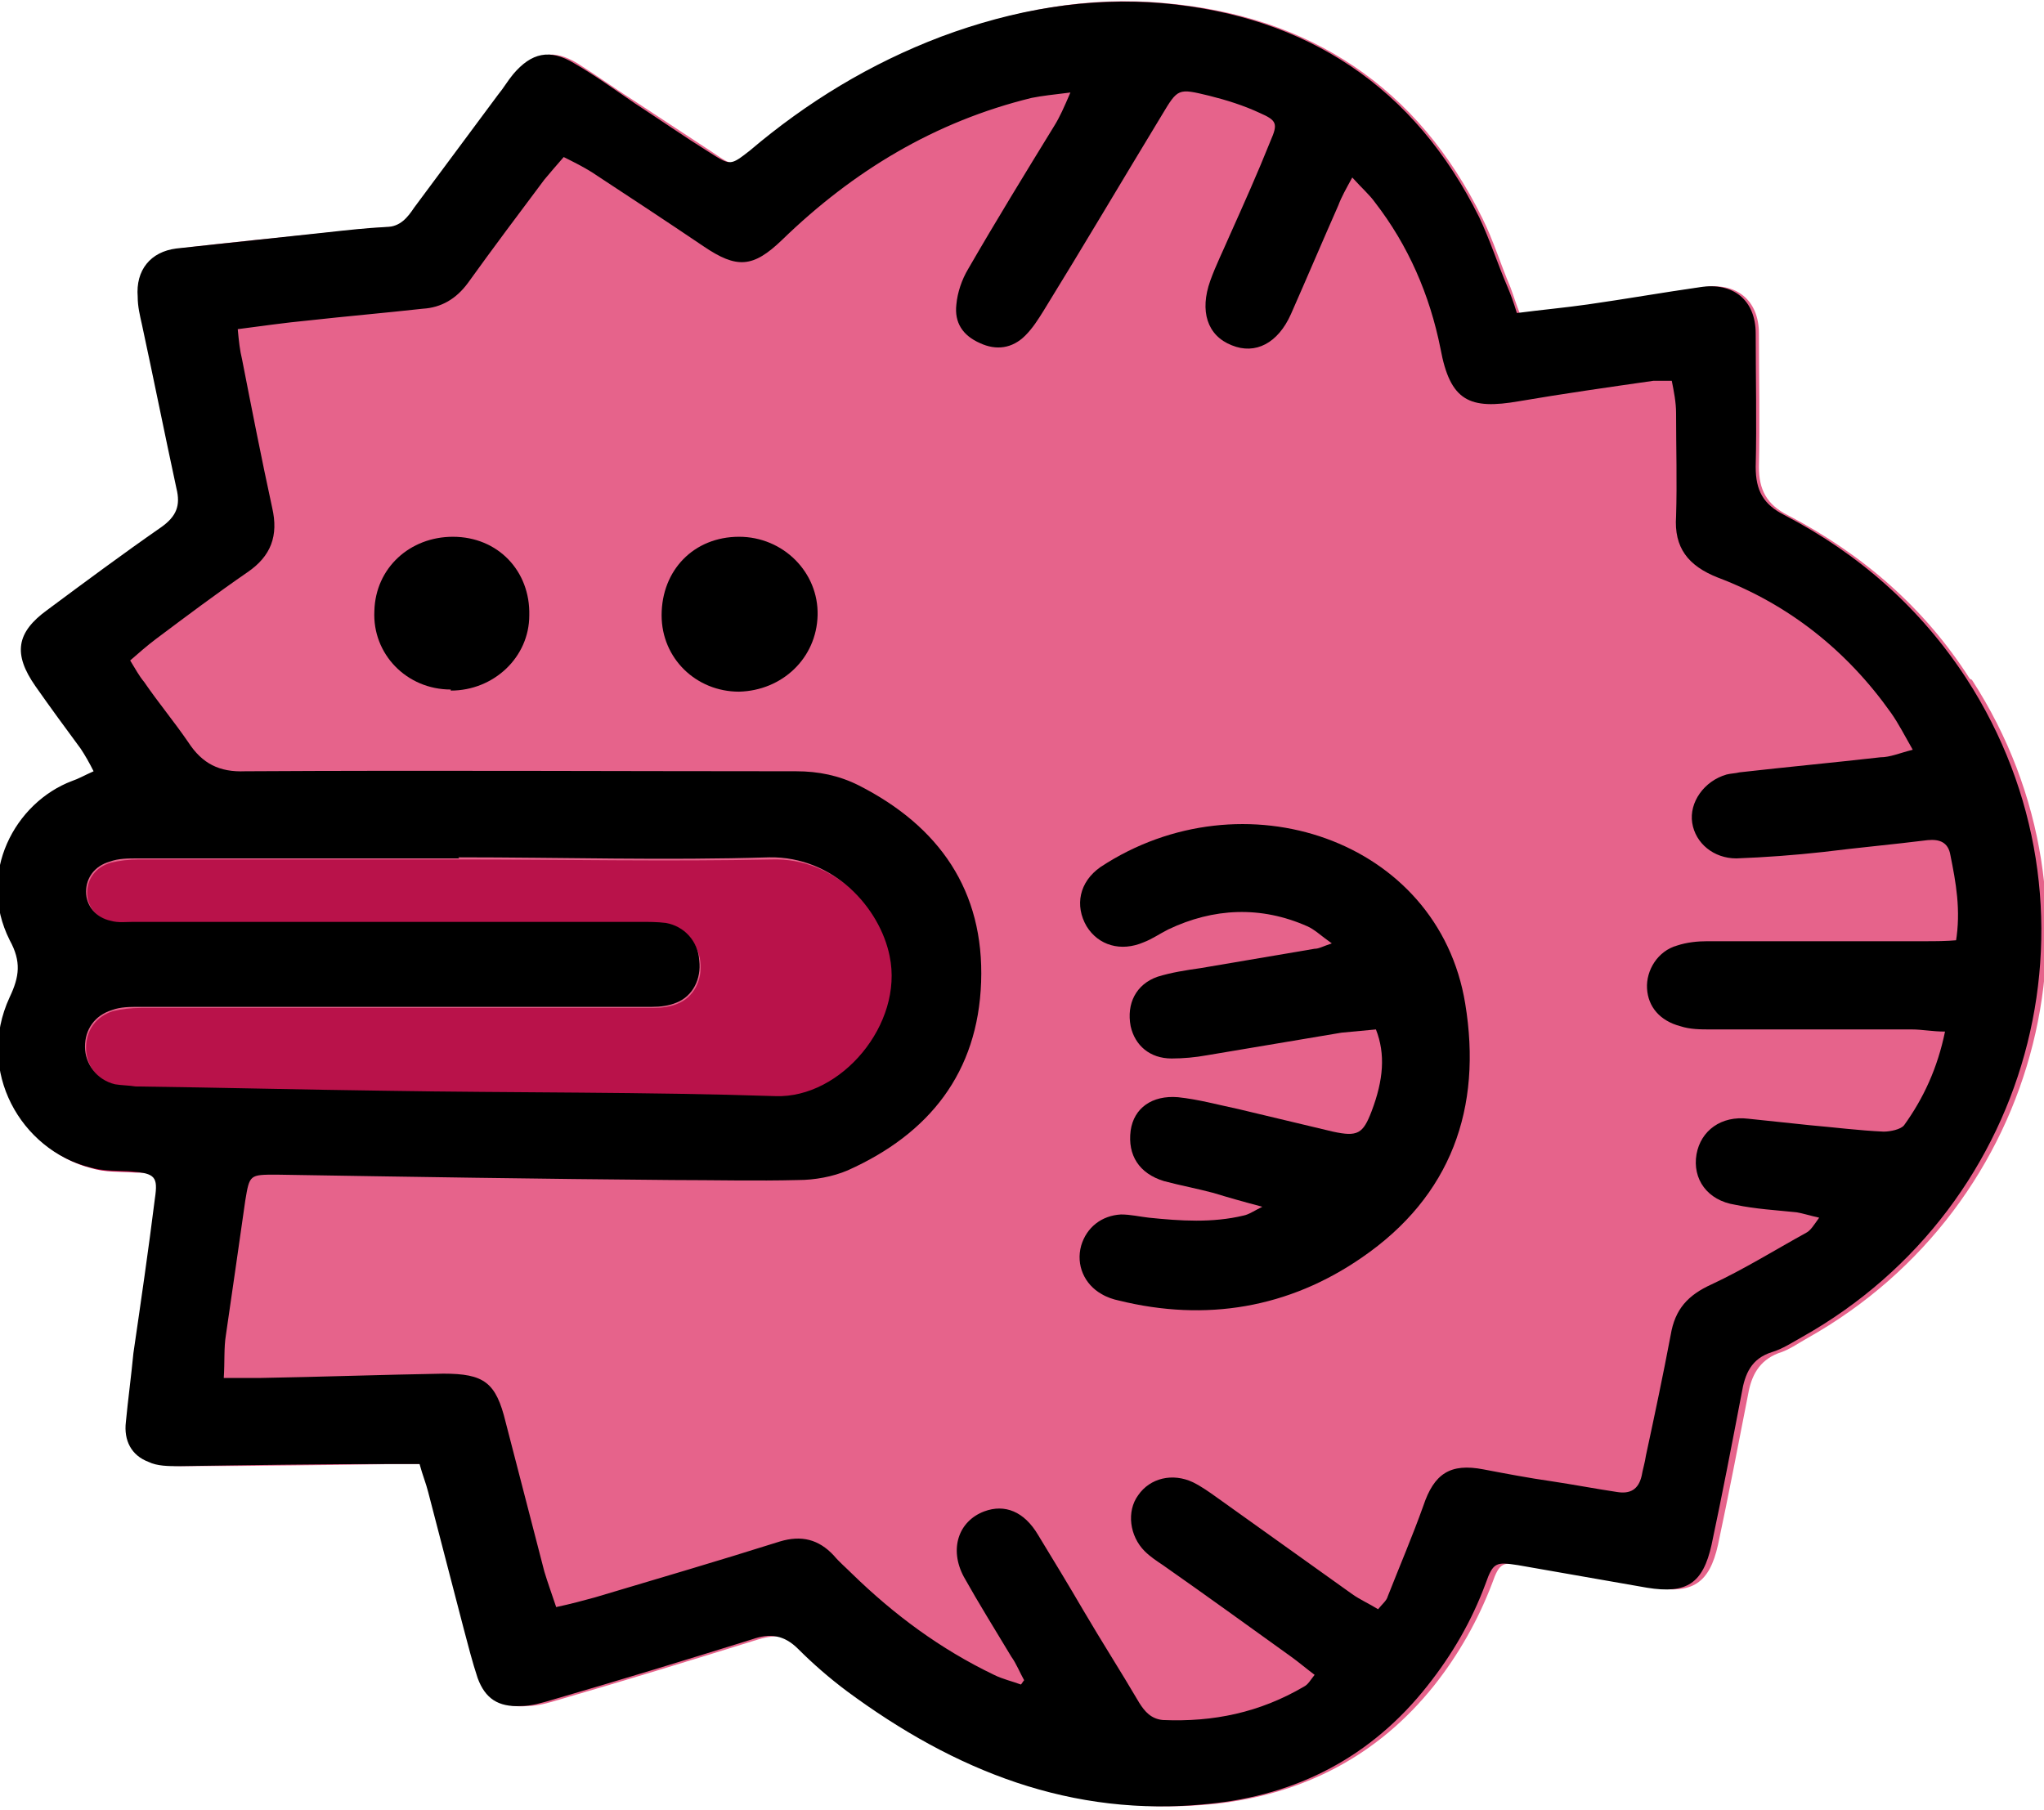 <?xml version="1.0" encoding="UTF-8"?>
<svg id="Layer_2" data-name="Layer 2" xmlns="http://www.w3.org/2000/svg" version="1.1" viewBox="0 0 190 168.3">
  <defs>
    <style>
      .cls-1 {
        fill: #e6638b;
      }

      .cls-1, .cls-2, .cls-3 {
        stroke-width: 0px;
      }

      .cls-2 {
        fill: #b9124a;
      }

      .cls-3 {
        fill: #000;
      }
    </style>
  </defs>
  <path class="cls-2" d="M91,91.5c-.3,8.4-4.8,14.1-12.4,17.5-1.4.6-3.1.9-4.6.9-3.9.1-7.8,0-11.7,0-12.3-.1-24.5-.3-36.8-.5l-13-.4c-1.3-.1-2.7,0-4-.4-6.3-1.6-10.6-8.9-7.4-15.8.9-1.9,1.1-3.3,0-5.3-3.1-6.2.5-12.8,5.8-14.8.6-.2.9-.4,2-.5l13.6-.2c17.1-.1,34.1,0,51.2,0,2.1,0,4,.4,5.8,1.3,7.5,3.8,11.7,9.8,11.4,18.3Z"/>
  <path class="cls-1" d="M183.1,63.1c-4.2-6.6-10-11.6-16.9-15.2-2-1-2.7-2.4-2.7-4.5.1-4.1,0-8.3,0-12.4,0-3.1-2.1-4.8-5.2-4.3-3.5.5-6.9,1.1-10.4,1.7-2.2.3-4.4.6-6.6.8-.4-1-.6-1.7-.9-2.5-.9-2.1-1.6-4.4-2.6-6.4C131.8,8.1,121.8,1.5,108.4.3c-7.1-.7-14,.6-20.6,3.1-6.6,2.5-12.5,6-17.8,10.6-1.8,1.5-1.8,1.5-3.7.2-2.3-1.5-4.7-3.1-7-4.6-1.9-1.2-3.7-2.5-5.6-3.7-2.3-1.4-3.9-1-5.7,1-.5.6-1,1.3-1.4,1.9-2.6,3.5-5.2,7-7.8,10.5-.7.9-1.3,1.8-2.6,1.8-1.8.1-3.6.3-5.5.5-4.7.5-9.3.9-14,1.5-2.5.3-3.8,2-3.6,4.5,0,.9.2,1.7.4,2.6,1,5.1,2,10.2,3.2,15.2.4,1.6,0,2.7-1.4,3.6-3.6,2.5-7.1,5.1-10.6,7.7-2.9,2.2-3.2,4.1-1.1,7.1,1.4,1.9,2.8,3.8,4.2,5.8.4.6.8,1.3,1.2,2.1-.9.4-1.4.7-2,.9-5.3,2-9,8.6-5.8,14.8,1,2,.8,3.4,0,5.3-3.1,6.8,1.2,14.2,7.4,15.8,1.3.3,2.7.3,4,.4,2.1.2,2.4.5,2.1,2.5-.7,4.8-1.4,9.6-2,14.4-.3,2.1-.6,4.3-.7,6.4-.1,1.7.6,3,2.1,3.7.8.3,1.9.4,2.8.4,6.7,0,13.4-.1,20.1-.2.8,0,1.6,0,2.6,0,.3,1.1.6,1.8.8,2.6,1.1,4.2,2.2,8.5,3.3,12.7.4,1.5.8,3.1,1.3,4.6.7,2,1.9,2.8,4,2.6,1,0,2-.3,3-.6,6.2-1.8,12.4-3.7,18.5-5.6,1.7-.5,3-.4,4.3.9,1.4,1.4,2.9,2.7,4.5,3.9,10,7.4,20.9,11.8,33.6,10.5,8.3-.9,15.2-4.5,20.4-11,2.3-2.9,4.1-6.1,5.4-9.5.7-2,1-2,3-1.7,4,.7,8,1.4,12,2.1,3.6.6,5.2-.4,6-4,1-4.7,1.9-9.4,2.8-14,.3-1.7,1-3.1,2.8-3.8,1-.3,1.8-.9,2.7-1.4,21.9-12.3,28.9-40.2,15.3-61.2ZM72.2,102c-12.1-.4-24.2-.4-36.3-.5-7.7-.1-15.5-.2-23.2-.4-.6,0-1.3,0-1.9-.2-1.7-.4-2.8-1.8-2.8-3.5,0-1.6.9-2.9,2.5-3.4.8-.2,1.7-.3,2.6-.3,7.9,0,15.8,0,23.7,0,8,0,15.9,0,23.9,0,.8,0,1.6-.1,2.3-.4,1.5-.6,2.3-2.2,2.1-3.9-.2-1.7-1.4-3.1-3.1-3.5-.8-.1-1.6-.1-2.4-.1-15.7,0-31.4,0-47.1,0-.7,0-1.4,0-2.1-.1-1.4-.3-2.3-1.4-2.3-2.7,0-1.3.8-2.4,2.2-2.8.8-.2,1.7-.3,2.6-.3,10,0,19.9,0,29.9,0h0c9.6,0,19.3.2,28.9,0,6-.2,10.3,4.7,11.2,9.2,1.3,6.4-4.5,13.3-10.6,13Z"/>
  <path class="cls-3" d="M39.3,136.1c-1,0-1.8,0-2.6,0-6.7,0-13.4.1-20.1.2-.9,0-2,0-2.8-.4-1.6-.6-2.3-2-2.1-3.7.2-2.1.5-4.3.7-6.4.7-4.8,1.4-9.6,2-14.4.3-2,0-2.3-2.1-2.5-1.3-.1-2.7,0-4-.4-6.3-1.6-10.6-8.9-7.4-15.8.9-1.9,1.1-3.3,0-5.3-3.1-6.2.5-12.8,5.8-14.8.6-.2,1.1-.5,2-.9-.4-.8-.8-1.5-1.2-2.1-1.4-1.9-2.8-3.8-4.2-5.8-2.1-3-1.8-5,1.1-7.1,3.5-2.6,7-5.2,10.6-7.7,1.4-1,1.8-2,1.4-3.6-1.1-5.1-2.1-10.1-3.2-15.2-.2-.9-.4-1.7-.4-2.6-.2-2.5,1.2-4.2,3.6-4.5,4.7-.5,9.3-1,14-1.5,1.8-.2,3.6-.4,5.5-.5,1.3,0,2-.9,2.6-1.8,2.6-3.5,5.2-7,7.8-10.5.5-.6.9-1.3,1.4-1.9,1.7-2,3.4-2.4,5.7-1,1.9,1.1,3.7,2.4,5.6,3.7,2.3,1.5,4.6,3.1,7,4.6,1.9,1.2,1.9,1.2,3.7-.2,5.3-4.5,11.2-8.1,17.8-10.6,6.7-2.5,13.6-3.7,20.6-3.1,13.4,1.2,23.4,7.8,29.4,19.9,1,2.1,1.7,4.3,2.6,6.4.3.7.6,1.5.9,2.5,2.3-.3,4.5-.5,6.6-.8,3.5-.5,6.9-1.1,10.4-1.6,3.1-.5,5.2,1.2,5.2,4.3,0,4.1.1,8.3,0,12.4,0,2.2.7,3.5,2.7,4.5,6.9,3.6,12.6,8.6,16.9,15.2,13.6,21,6.6,48.9-15.3,61.2-.9.5-1.8,1.1-2.8,1.4-1.9.6-2.5,2-2.8,3.8-.9,4.7-1.8,9.4-2.8,14.1-.8,3.6-2.3,4.6-6,4-4-.7-8-1.4-12-2.1-2-.3-2.3-.3-3,1.7-1.3,3.5-3.1,6.6-5.4,9.5-5.2,6.6-12.1,10.2-20.4,11-12.7,1.3-23.6-3.1-33.6-10.5-1.6-1.2-3.1-2.5-4.5-3.9-1.3-1.3-2.6-1.5-4.3-.9-6.1,1.9-12.3,3.8-18.5,5.6-1,.3-2,.6-3,.6-2.1.1-3.3-.7-4-2.6-.5-1.5-.9-3.1-1.3-4.6-1.1-4.2-2.2-8.5-3.3-12.7-.2-.8-.5-1.5-.8-2.6ZM181.8,87.6c.5-3,0-5.6-.5-8.1-.2-1.2-1-1.5-2.1-1.4-3.2.4-6.5.7-9.7,1.1-2.7.3-5.4.5-8.1.6-2.1,0-3.8-1.4-4.1-3.3-.3-1.9,1.1-3.9,3.2-4.5.4-.1.8-.1,1.2-.2,4.4-.5,8.7-.9,13.1-1.4.9,0,1.8-.4,3-.7-.8-1.4-1.3-2.4-2-3.4-4.1-5.8-9.5-10.1-16.1-12.6-2.8-1.1-4.1-2.8-3.9-5.7.1-3.2,0-6.4,0-9.6,0-1-.2-2-.4-3-.8,0-1.2,0-1.7,0-4.2.6-8.4,1.2-12.5,1.9-4.6.8-6.4,0-7.3-4.9-1-5-3-9.6-6.1-13.6-.5-.7-1.2-1.3-2.1-2.3-.6,1.1-1,1.8-1.3,2.6-1.5,3.4-2.9,6.7-4.4,10.1-1.2,2.7-3.3,3.8-5.5,2.9-2.3-.9-3-3.2-2-6,.5-1.4,1.2-2.8,1.8-4.2,1.3-2.9,2.6-5.8,3.8-8.8.7-1.6.6-1.9-1-2.6-1.5-.7-3.1-1.2-4.7-1.6-2.9-.7-2.9-.7-4.4,1.8-3.7,6.1-7.3,12.2-11,18.2-.5.8-1,1.6-1.7,2.3-1.2,1.2-2.7,1.4-4.2.7-1.6-.7-2.4-1.9-2.2-3.6.1-1.1.5-2.3,1.1-3.3,2.6-4.5,5.3-8.9,8-13.3.5-.8.9-1.7,1.5-3.1-1.6.2-2.6.3-3.6.5-9,2.2-16.6,6.8-23.2,13.2-2.7,2.6-4.2,2.7-7.3.6-3.4-2.3-6.9-4.6-10.4-6.9-.8-.5-1.6-.9-2.6-1.4-.7.8-1.3,1.5-1.8,2.1-2.4,3.2-4.8,6.4-7.1,9.6-1.1,1.5-2.5,2.3-4.2,2.4-3.6.4-7.1.7-10.7,1.1-2.1.2-4.2.5-6.5.8.1,1.1.2,2,.4,2.8.9,4.6,1.8,9.2,2.8,13.8.6,2.6-.1,4.5-2.3,6-2.9,2-5.7,4.1-8.5,6.2-.8.6-1.6,1.3-2.4,2,.5.8.8,1.4,1.3,2,1.3,1.9,2.8,3.7,4.1,5.6,1.3,2,2.9,2.8,5.3,2.7,17.1-.1,34.1,0,51.2,0,2.1,0,4,.4,5.8,1.3,7.5,3.8,11.7,9.8,11.4,18.3-.3,8.4-4.8,14.1-12.4,17.5-1.4.6-3.1.9-4.6.9-3.9.1-7.8,0-11.7,0-12.3-.1-24.5-.3-36.8-.5-2.5,0-2.5,0-2.9,2.4-.6,4.2-1.2,8.4-1.8,12.5-.2,1.2-.1,2.5-.2,4,1.4,0,2.4,0,3.4,0,5.7-.1,11.3-.3,17-.4,3.8,0,4.9.8,5.8,4.5,1.2,4.6,2.4,9.3,3.6,13.9.3,1,.7,2.1,1.1,3.3,1.4-.3,2.5-.6,3.6-.9,5.7-1.7,11.5-3.4,17.2-5.2,2-.6,3.6-.2,5,1.3.5.6,1.1,1.1,1.7,1.7,3.9,3.8,8.2,7,13.2,9.4.8.4,1.7.6,2.5.9.1-.1.2-.3.3-.4-.4-.7-.7-1.5-1.2-2.2-1.5-2.5-3-4.9-4.4-7.4-1.4-2.6-.5-5.2,1.9-6.1,1.9-.7,3.7,0,5,2.2,1.4,2.3,2.8,4.6,4.2,7,1.7,2.9,3.5,5.7,5.2,8.6.5.8,1.1,1.5,2.2,1.6,4.7.2,9-.7,13.1-3.1.4-.2.6-.6,1-1.1-.8-.6-1.5-1.2-2.2-1.7-3.9-2.8-7.9-5.7-11.9-8.5-.6-.4-1.2-.8-1.7-1.3-1.4-1.4-1.7-3.7-.6-5.2,1.1-1.6,3.2-2.1,5.1-1.2.8.4,1.5.9,2.2,1.4,4.2,3,8.4,6,12.6,9,.7.5,1.6.9,2.4,1.4.4-.5.8-.8.9-1.2,1.1-2.8,2.3-5.6,3.3-8.4,1-3,2.5-4,5.6-3.4,2.1.4,4.2.8,6.3,1.1,2,.3,4.1.7,6.1,1,1.2.2,2-.2,2.3-1.5.1-.6.3-1.2.4-1.9.8-3.7,1.6-7.5,2.3-11.2.4-2.4,1.6-3.7,3.8-4.7,3-1.4,5.9-3.2,8.8-4.8.4-.2.7-.7,1.2-1.4-.9-.2-1.5-.4-2.1-.5-1.9-.2-3.8-.3-5.7-.7-2.6-.4-4-2.4-3.6-4.7.4-2.2,2.3-3.6,4.8-3.3,1.9.2,3.8.4,5.7.6,2.3.2,4.6.5,6.9.6.6,0,1.6-.2,1.9-.6,1.8-2.5,3.1-5.3,3.8-8.7-1.2,0-2.1-.2-3.1-.2-6.2,0-12.4,0-18.7,0-.9,0-1.9,0-2.8-.3-1.9-.5-3-1.8-3.1-3.5-.1-1.7,1-3.5,2.8-4,.9-.3,1.9-.4,2.8-.4,6.8,0,13.6,0,20.3,0,.9,0,1.9,0,3-.1ZM42.7,79.8h0c-10,0-19.9,0-29.9,0-.9,0-1.8,0-2.6.3-1.4.4-2.2,1.5-2.2,2.8,0,1.3.9,2.4,2.3,2.7.7.2,1.4.1,2.1.1,15.7,0,31.4,0,47.1,0,.8,0,1.6,0,2.4.1,1.7.3,3,1.7,3.1,3.5.2,1.7-.6,3.3-2.1,3.9-.7.3-1.5.4-2.3.4-8,0-15.9,0-23.9,0-7.9,0-15.8,0-23.7,0-.9,0-1.8,0-2.6.3-1.6.5-2.5,1.8-2.5,3.4,0,1.6,1.1,3.1,2.8,3.5.6.1,1.3.1,1.9.2,7.7.1,15.5.3,23.2.4,12.1.2,24.2.1,36.3.5,6.1.2,11.9-6.7,10.6-13-.9-4.5-5.2-9.3-11.2-9.2-9.6.3-19.3,0-28.9,0Z"/>
  <path class="cls-3" d="M117.4,112.2c-1.9-.5-3.3-.9-4.6-1.3-1.5-.4-3.1-.7-4.6-1.1-2.3-.7-3.4-2.4-3.1-4.7.3-2.1,2-3.3,4.4-3.1,1.9.2,3.7.7,5.6,1.1,2.9.7,5.9,1.4,8.8,2.1,2.3.5,2.8.2,3.6-1.9,1.1-2.9,1.3-5.3.4-7.6-1,.1-2.1.2-3.2.3-4.2.7-8.3,1.4-12.5,2.1-1.1.2-2.2.3-3.3.3-2,0-3.4-1.2-3.8-3-.4-2.1.5-3.9,2.5-4.6,1.3-.4,2.6-.6,4-.8,3.5-.6,7.1-1.2,10.6-1.8.4,0,.7-.2,1.6-.5-1-.7-1.6-1.3-2.3-1.6-4.3-1.9-8.7-1.7-12.9.3-.8.4-1.5.9-2.3,1.2-2.1.9-4.2.3-5.3-1.5-1.1-1.9-.7-4.1,1.3-5.5,13.2-8.7,31.4-2.6,33.9,12.7,1.6,9.7-1.3,17.9-9.6,23.6-6.8,4.7-14.5,6-22.6,4-.5-.1-1.1-.3-1.6-.6-1.6-.9-2.4-2.7-1.9-4.5.5-1.7,1.9-2.8,3.7-2.9.9,0,1.7.2,2.6.3,2.9.3,5.9.5,8.8-.2.5-.1.9-.4,1.9-.9Z"/>
  <path class="cls-3" d="M68.7,49.9c4.1,0,7.4,3.3,7.3,7.3-.1,4-3.3,7-7.3,7.1-4,0-7.2-3.1-7.2-7.1,0-4.2,3-7.3,7.2-7.3Z"/>
  <path class="cls-3" d="M41.9,64.1c-4.1,0-7.3-3.3-7.1-7.3.1-4,3.3-6.9,7.3-6.9,4.2,0,7.2,3.2,7.1,7.3,0,3.9-3.3,7-7.3,7Z"/>
</svg>
